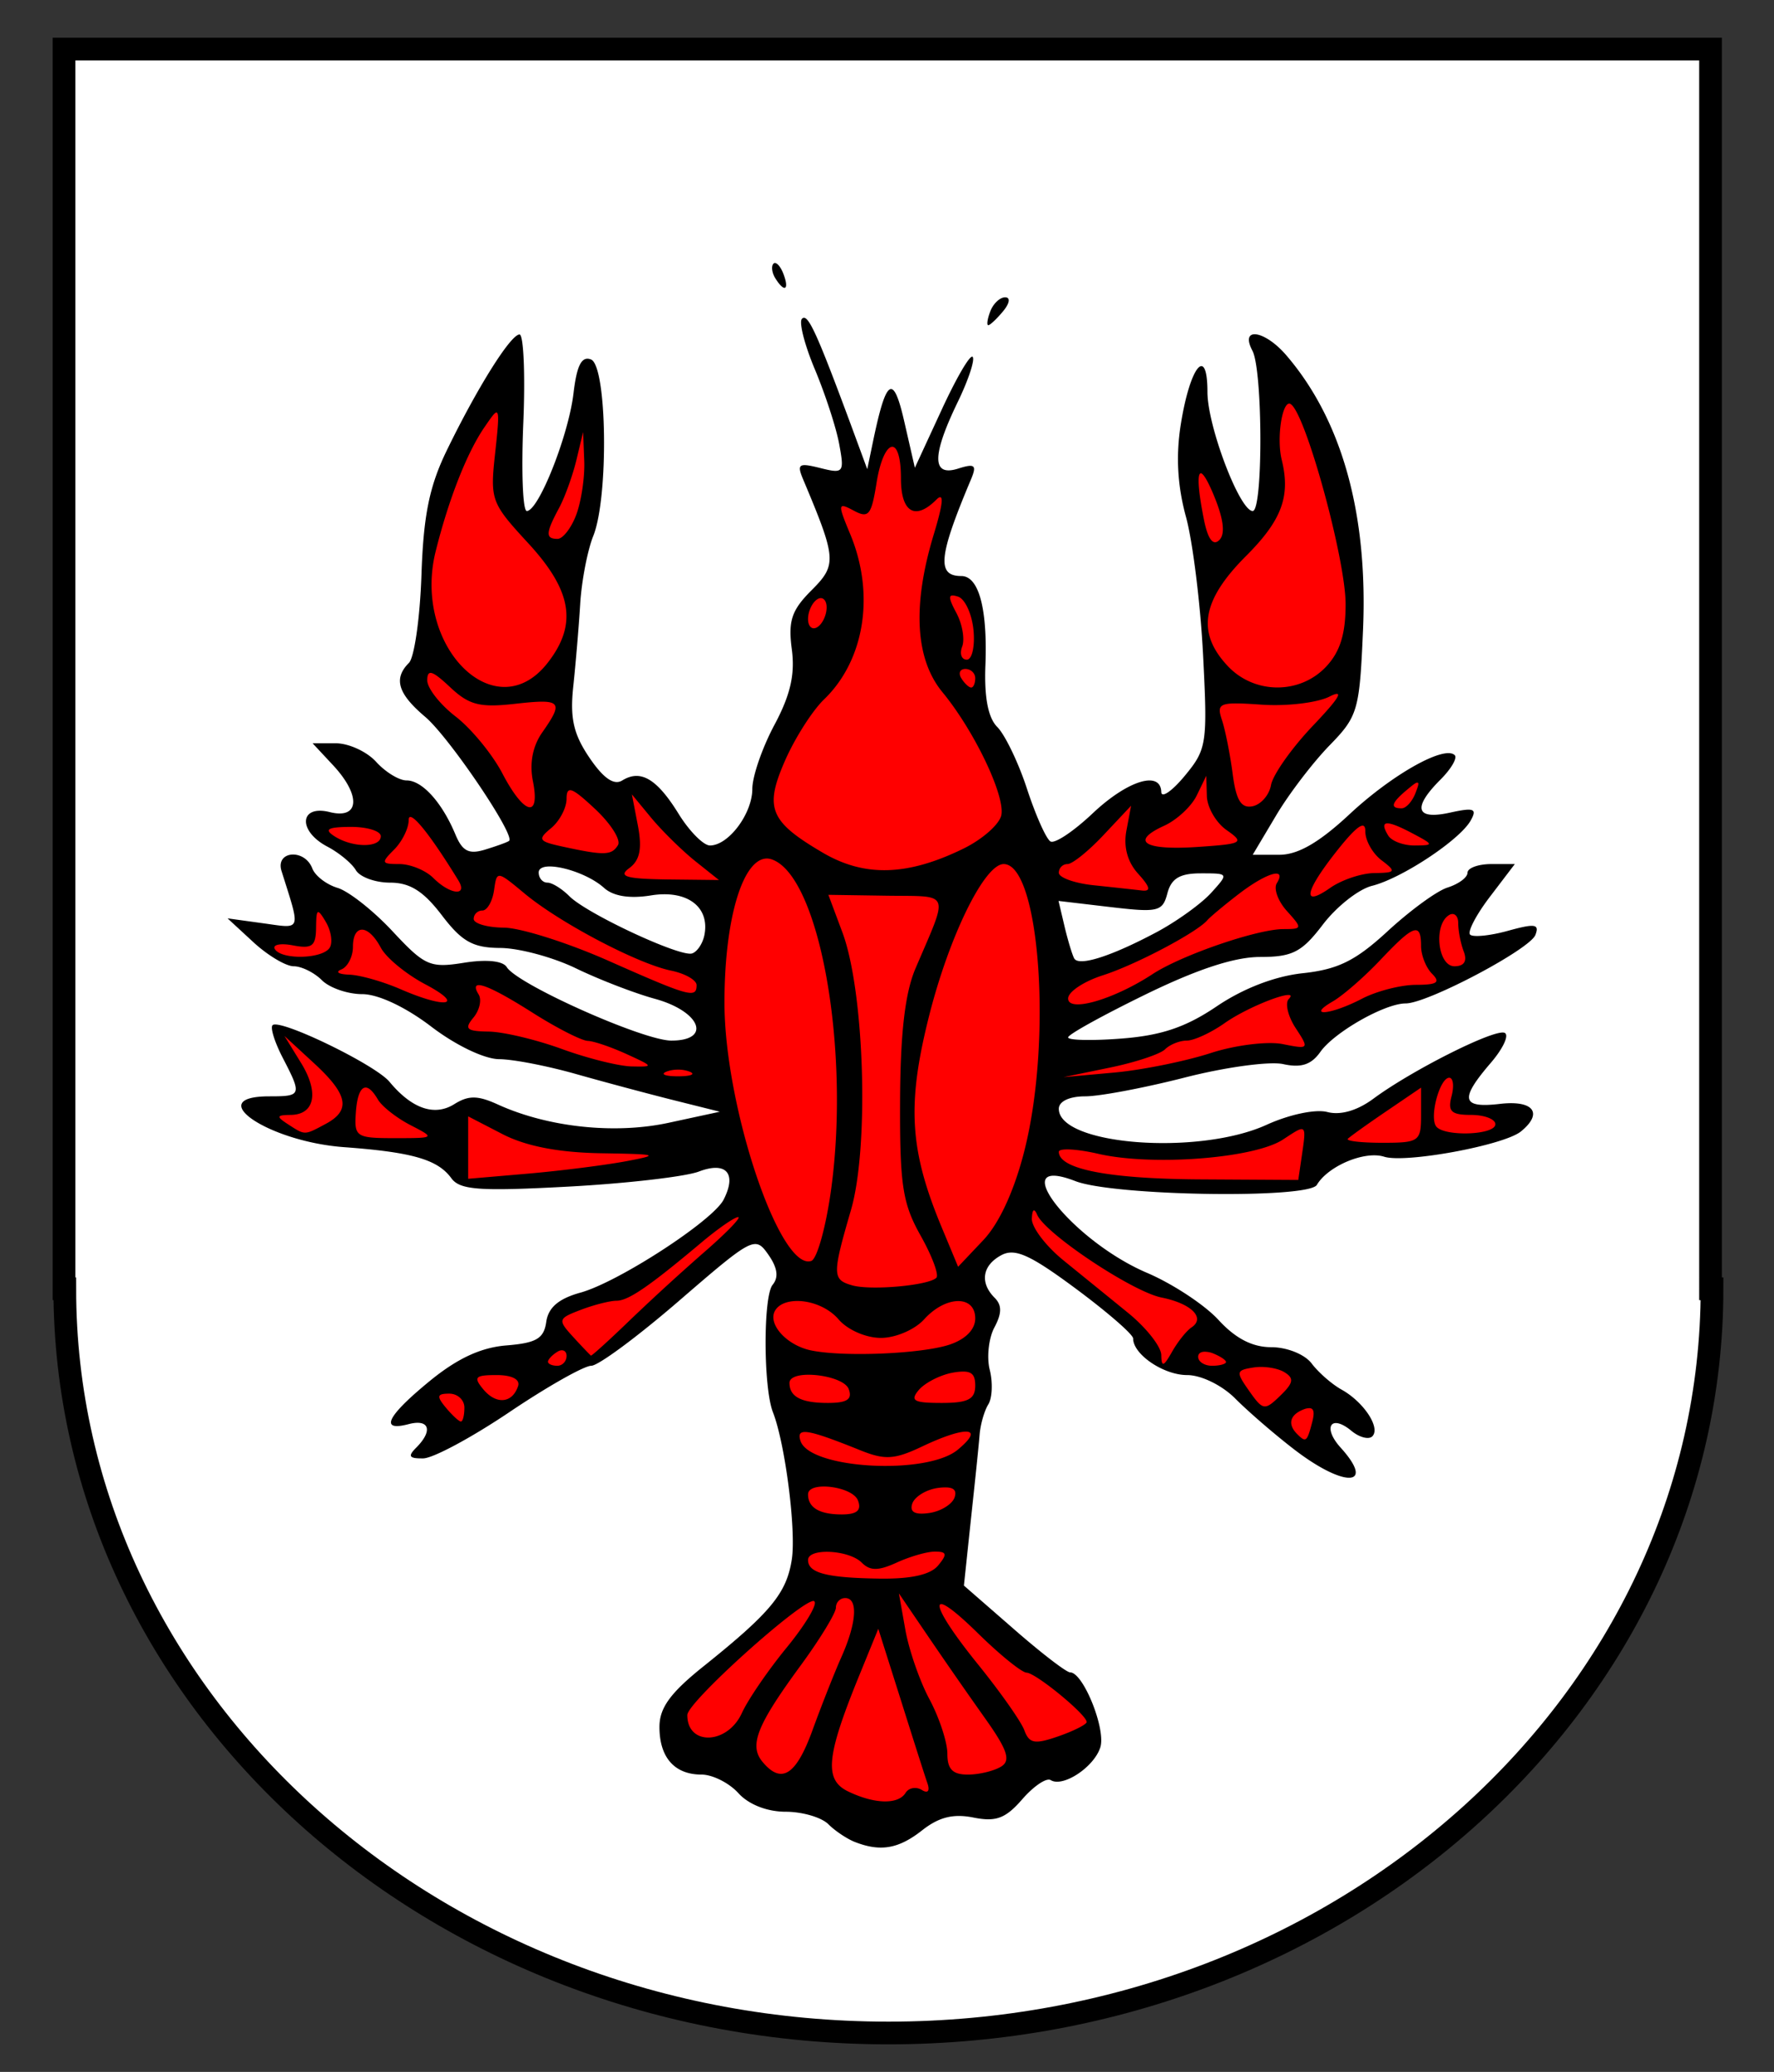 <svg xmlns="http://www.w3.org/2000/svg" width="191" height="223" version="1.0"><rect width="100%" height="100%" fill="#333333" stroke="none"/><path d="M6.895 5.283v133.43h.08c0 44.215 39.726 80.1 88.675 80.1 48.95 0 88.677-35.885 88.677-80.1h-.161V5.282H6.895z" style="fill:#fff;fill-opacity:1;stroke:#000;stroke-width:2.443"/><path style="fill:#000" d="M83.375 28.313c-.039.01-.061.03-.094.062-.262.262-.175.976.188 1.563.986 1.595 1.55 1.293.875-.47-.285-.742-.697-1.228-.969-1.155zM108.219 32c-.559 0-1.277.675-1.594 1.5-.317.825-.41 1.5-.219 1.5.19 0 .91-.675 1.594-1.5.718-.865.804-1.5.219-1.5zm-21.75 2.219a.424.424 0 0 0-.125.093c-.343.343.272 2.778 1.375 5.407s2.29 6.236 2.625 8.031c.582 3.125.498 3.26-2.031 2.625-2.315-.58-2.544-.445-1.844 1.219 3.598 8.554 3.66 9.184.906 11.937-2.141 2.141-2.534 3.292-2.125 6.344.362 2.702-.146 4.924-1.875 8.156C82.068 80.475 81 83.566 81 84.906 81 87.573 78.439 91 76.437 91c-.694 0-2.219-1.536-3.374-3.406C70.727 83.814 68.972 82.78 67 84c-.896.553-2.027-.221-3.531-2.438-1.717-2.53-2.113-4.243-1.75-7.656.257-2.418.6-6.431.75-8.906.15-2.475.784-5.764 1.406-7.313 1.675-4.167 1.488-18.333-.25-19-.995-.381-1.52.613-1.875 3.626C61.213 46.874 57.989 55 56.719 55c-.438 0-.595-4.275-.375-9.5.22-5.225.026-9.5-.407-9.5-.965 0-4.59 5.797-7.843 12.5-1.863 3.837-2.502 6.956-2.719 13.406-.156 4.623-.77 8.863-1.344 9.438-1.698 1.698-1.189 3.328 1.75 5.812 2.571 2.173 9.722 12.745 9.032 13.344-.17.147-1.326.557-2.563.938-1.764.542-2.46.192-3.219-1.626C47.59 86.358 45.452 84 43.781 84c-.816 0-2.286-.9-3.281-2-.995-1.1-2.958-2-4.344-2h-2.5l2.157 2.313c3.081 3.28 2.926 5.906-.313 5.093-3.27-.82-3.462 2.033-.25 3.719 1.237.65 2.623 1.787 3.063 2.531C38.752 94.401 40.404 95 42 95c2.138 0 3.594.919 5.563 3.5 2.177 2.855 3.35 3.513 6.312 3.531 1.997.012 5.65.989 8.125 2.188 2.475 1.199 6.303 2.679 8.5 3.281 4.926 1.35 6.167 4.5 1.781 4.5-3.02 0-16.57-6.048-17.719-7.906-.42-.68-2.183-.86-4.624-.469-3.653.584-4.209.324-7.688-3.406-2.063-2.212-4.72-4.302-5.906-4.656-1.187-.355-2.41-1.29-2.719-2.094-.831-2.166-3.999-1.898-3.313.281 2.078 6.596 2.21 6.2-1.968 5.625l-3.844-.531 2.813 2.594c1.543 1.416 3.478 2.562 4.312 2.562.834 0 2.206.675 3.031 1.5.825.825 2.775 1.5 4.344 1.5 1.72 0 4.673 1.39 7.438 3.5 2.64 2.016 5.733 3.493 7.312 3.5 1.508.007 5.225.737 8.25 1.594 3.025.857 7.75 2.122 10.5 2.812l5 1.25-5.5 1.188c-5.795 1.257-12.998.495-18.406-1.969-2.17-.988-3.152-.99-4.688-.031-2.134 1.333-4.571.482-6.968-2.406-1.544-1.86-11.844-6.844-12.594-6.094-.264.263.228 1.826 1.093 3.5C32.526 117.88 32.477 118 29 118c-7.279 0-.13 4.867 8.031 5.469 7.38.543 10.091 1.331 11.563 3.344.926 1.266 2.987 1.419 12.562.906 6.302-.338 12.652-1.077 14.094-1.625 2.94-1.118 4.107.202 2.656 3.031-1.166 2.274-11.338 8.877-15.406 10-2.352.65-3.467 1.603-3.688 3.156-.256 1.803-1.075 2.268-4.312 2.531-2.76.225-5.3 1.427-8.25 3.844-4.608 3.776-5.424 5.455-2.25 4.625 2.231-.583 2.646.698.813 2.531-.934.934-.767 1.175.75 1.157 1.072-.013 5.25-2.263 9.312-5 4.063-2.737 8.02-4.969 8.781-4.969.76 0 5.033-3.17 9.5-7.031 7.906-6.832 8.157-6.945 9.563-4.938.98 1.4 1.143 2.43.469 3.25-1.027 1.248-1.008 11.07.03 13.719 1.318 3.359 2.515 12.721 2.032 15.844-.561 3.63-2.254 5.696-9.5 11.5-3.58 2.867-4.75 4.471-4.75 6.531 0 3.285 1.623 5.125 4.531 5.125 1.18 0 2.974.9 3.969 2 1.108 1.224 3.09 2 5.094 2 1.8 0 3.857.607 4.594 1.344.736.736 2.028 1.586 2.843 1.906 2.76 1.083 4.706.751 7.25-1.25 1.824-1.435 3.365-1.808 5.531-1.375 2.423.484 3.45.101 5.25-1.969 1.231-1.415 2.607-2.344 3.063-2.062 1.32.816 4.667-1.398 5.344-3.531.617-1.945-1.841-8.063-3.25-8.063-.408 0-3.154-2.116-6.094-4.688l-5.344-4.656.75-7.094c.423-3.89.85-7.997.938-9.125.088-1.127.51-2.59.937-3.28.427-.692.497-2.364.156-3.72-.34-1.355-.114-3.414.5-4.562.808-1.51.822-2.397.032-3.188-1.625-1.625-1.343-3.49.719-4.593 1.455-.78 3.084-.05 8 3.594 3.394 2.516 6.187 4.936 6.187 5.375 0 1.716 3.28 3.937 5.813 3.937 1.52 0 3.757 1.096 5.187 2.531 1.38 1.386 4.237 3.86 6.375 5.5 5.399 4.14 8.772 3.985 4.969-.219-1.983-2.19-1.054-3.646 1.156-1.812.852.707 1.87.974 2.25.594.919-.919-.923-3.702-3.313-5.031-1.054-.587-2.491-1.85-3.218-2.813-.743-.984-2.657-1.75-4.344-1.75-2.04 0-3.856-.941-5.688-2.938-1.481-1.614-4.937-3.89-7.687-5.062-8.103-3.453-15.472-12.88-7.719-9.875 4.133 1.602 25.095 1.93 26 .406 1.21-2.037 5.149-3.698 7.25-3.031 2.283.724 12.877-1.224 14.719-2.719 2.432-1.972 1.361-3.39-2.25-2.969-4.15.485-4.367-.488-1-4.406 1.373-1.598 2.031-3.062 1.469-3.25-1.164-.389-9.975 4.049-14.094 7.094-1.747 1.292-3.546 1.81-4.969 1.438-1.27-.333-4.1.267-6.531 1.374-7.353 3.35-22.375 2.193-22.375-1.718 0-.805 1.137-1.344 2.844-1.344 1.562 0 6.4-.918 10.75-2.031s9.103-1.758 10.562-1.438c1.926.423 3.022.074 4-1.312 1.496-2.12 6.941-5.219 9.188-5.219 2.351 0 13.371-5.82 13.969-7.375.453-1.182-.059-1.241-2.97-.438-1.937.536-3.762.707-4.062.407-.3-.3.646-2.123 2.125-4.063L163.094 93h-2.531c-1.403 0-2.563.425-2.563.938 0 .512-.976 1.219-2.156 1.593-1.18.375-4.077 2.514-6.469 4.719-3.453 3.183-5.35 4.094-9.125 4.5-3.003.323-6.408 1.641-9.25 3.563-3.34 2.258-5.982 3.138-10.25 3.468-3.162.245-5.75.19-5.75-.125s3.724-2.367 8.281-4.594c5.574-2.723 9.62-4.062 12.375-4.062 3.505 0 4.503-.512 6.781-3.5 1.466-1.92 3.83-3.792 5.282-4.156 3.212-.806 9.45-4.936 10.625-7.031.718-1.282.353-1.416-2.25-.844-3.679.808-4.037-.526-1-3.563 1.146-1.146 1.834-2.322 1.531-2.625-1.095-1.094-6.701 2.05-11.313 6.344C142.024 90.688 139.75 92 137.75 92h-2.875l2.531-4.25c1.39-2.338 3.985-5.721 5.75-7.531 3.05-3.128 3.22-3.762 3.594-12.375.545-12.52-2.259-22.614-8.25-29.594-2.358-2.747-5.043-3.113-3.656-.5 1.121 2.114 1.15 17.25.031 17.25-1.403 0-4.875-9.129-4.875-12.813 0-5.082-1.877-2.78-2.875 3.532-.538 3.405-.34 6.607.563 9.906.733 2.684 1.56 9.375 1.843 14.875.49 9.548.401 10.136-1.969 13-1.365 1.65-2.511 2.438-2.53 1.75-.068-2.352-3.627-1.255-7.376 2.281-2.06 1.944-4.1 3.317-4.562 3.031-.463-.285-1.605-2.854-2.531-5.687-.927-2.833-2.373-5.81-3.188-6.625-.989-.989-1.415-3.2-1.281-6.625.238-6.092-.701-9.625-2.594-9.625-2.663 0-2.447-2.124 1.031-10.375.664-1.576.443-1.764-1.375-1.188-2.837.9-2.843-1.379-.031-7.187 1.163-2.402 1.867-4.57 1.594-4.844-.274-.273-1.767 2.297-3.344 5.719L98.5 50.344l-1.125-4.907c-1.182-5.212-1.94-4.805-3.344 1.907l-.656 3.156-1.844-5c-3.405-9.172-4.44-11.53-5.062-11.281zM58.813 93.28c1.482-.182 4.622.844 6.218 2.281 1.01.91 2.777 1.184 5.063.813 3.855-.626 6.34 1.209 5.75 4.25-.183.943-.794 1.837-1.344 2-1.307.387-11.31-4.278-13.188-6.156-.801-.802-1.864-1.469-2.374-1.469-.511 0-.938-.484-.938-1.094 0-.354.318-.564.813-.625zM129.28 94c3.026 0 3.022-.004 1.125 2.094-1.048 1.158-3.706 3.078-5.906 4.25-4.874 2.595-8.353 3.7-8.844 2.812-.201-.364-.668-1.887-1.031-3.406l-.656-2.781 5.562.656c5.137.604 5.64.506 6.156-1.469.419-1.599 1.329-2.156 3.594-2.156z"/><path style="fill:red" d="M138.813 43.438c-.81.007-1.37 3.794-.813 6.062.963 3.92.008 6.492-3.844 10.344-4.784 4.784-5.345 8.25-1.969 11.843 2.865 3.05 7.762 3.078 10.594.063 1.512-1.61 2.102-3.535 2.094-6.75-.013-4.884-4.312-20.515-5.906-21.5-.056-.035-.102-.063-.156-.063zm-85.407.968c-.215.068-.602.639-1.218 1.532-1.905 2.756-3.881 7.786-5.282 13.406-2.542 10.2 6.423 19.161 12.032 12.031 3.255-4.14 2.68-7.761-2.063-12.906-4.006-4.346-4.119-4.648-3.563-9.719.353-3.21.452-4.457.094-4.344zm9.375 2.094-.718 3c-.399 1.65-1.23 3.986-1.876 5.188-1.44 2.68-1.476 3.312-.156 3.312.564 0 1.464-1.152 2-2.563.537-1.41.932-3.998.875-5.75l-.125-3.187zM96 48.094c-.555.1-1.233 1.423-1.625 3.875-.554 3.462-.841 3.854-2.438 3-1.73-.926-1.78-.789-.406 2.5 2.698 6.457 1.577 13.584-2.812 17.812-1.263 1.217-3.14 4.178-4.188 6.563-2.257 5.137-1.672 6.575 4.063 9.937 4.498 2.637 9.102 2.505 15.125-.437 2.083-1.018 3.913-2.65 4.094-3.625.395-2.14-2.94-9.09-6.344-13.219-2.94-3.567-3.249-9.35-.938-16.969 1.047-3.45 1.127-4.595.281-3.75C98.534 56.061 97 55.141 97 51.5c0-2.382-.445-3.506-1-3.406zm33.313 2.843c-.039-.008-.064.012-.094.032-.31.203-.204 1.918.406 4.968.423 2.117.995 2.85 1.656 2.188.662-.661.457-2.278-.594-4.813-.633-1.529-1.107-2.312-1.375-2.374zM102.53 64.094c-.423.027-.273.547.438 1.875.646 1.206.925 2.843.625 3.625-.3.782-.068 1.406.5 1.406.567 0 .89-1.442.719-3.188-.173-1.745-.916-3.35-1.657-3.593-.271-.09-.484-.134-.625-.125zm-14.156.281A.685.685 0 0 0 88 64.5c-.55.34-1 1.3-1 2.125s.45 1.215 1 .875c.55-.34 1-1.3 1-2.125 0-.619-.266-.993-.625-1zM103.938 72c-.583 0-.778.45-.438 1s.82 1 1.063 1c.242 0 .437-.45.437-1s-.48-1-1.063-1zm-57.657.438c-.197.053-.281.326-.281.78 0 .86 1.379 2.608 3.063 3.907 1.683 1.3 3.953 4.063 5.03 6.125 2.336 4.471 4.1 4.902 3.282.813-.377-1.887-.038-3.737 1-5.22 2.356-3.363 2.102-3.657-2.906-3.093-3.789.427-4.95.145-7-1.781-1.193-1.121-1.86-1.621-2.188-1.531zm97.688 2.25c-.137-.017-.4.068-.813.28-1.293.666-4.59 1.063-7.312.876-4.572-.314-4.896-.191-4.281 1.656.365 1.1.883 3.721 1.156 5.813.369 2.827.914 3.702 2.125 3.468.895-.172 1.805-1.187 2-2.281.194-1.094 2.213-3.971 4.5-6.375 2.19-2.302 3.034-3.388 2.625-3.438zM129.875 83.5l-1.031 2.125c-.57 1.175-2.15 2.635-3.5 3.25-3.703 1.687-2.163 2.675 3.625 2.281 4.85-.33 5.041-.448 3.094-1.812-1.143-.8-2.088-2.45-2.125-3.656l-.063-2.188zm22.625.75c-.185.07-.491.322-.969.719-1.735 1.44-1.91 2.031-.625 2.031.491 0 1.154-.753 1.5-1.656.264-.686.38-1.04.25-1.094a.221.221 0 0 0-.156 0zm-91.188.813c-.228.056-.312.355-.312.906 0 .978-.745 2.401-1.656 3.156-1.495 1.239-1.373 1.43 1.25 2 4.465.97 5.252.953 5.937-.156.35-.565-.777-2.326-2.469-3.906-1.586-1.482-2.369-2.094-2.75-2zm6.72.437.656 3.406c.462 2.473.19 3.707-.938 4.531-1.227.898-.364 1.155 4.063 1.22l5.593.062-2.625-2.094c-1.436-1.163-3.55-3.25-4.687-4.625l-2.063-2.5zm53.75 1.219-2.938 3.125c-1.617 1.73-3.384 3.156-3.906 3.156a.935.935 0 0 0-.938.938c0 .516 1.688 1.128 3.75 1.343 2.063.216 4.383.47 5.156.563 1.048.125.951-.348-.375-1.813-1.157-1.279-1.583-2.911-1.25-4.656l.5-2.656zm-77.657 1.219c-.082.035-.125.155-.125.343 0 .863-.698 2.292-1.563 3.156C41.01 92.868 41.053 93 43 93c1.179 0 2.831.675 3.656 1.5 1.815 1.815 3.758 1.996 2.688.25-2.56-4.177-4.49-6.725-5.125-6.813-.037-.005-.067-.011-.094 0zm105.188.687c-.42.046-.35.494.156 1.313.362.586 1.638 1.07 2.844 1.062 2.1-.014 2.085-.08-.313-1.344-1.372-.723-2.269-1.077-2.688-1.031zm-2.688.25c-.443.098-1.297.954-2.625 2.625-3.546 4.461-3.889 6.24-.781 4.063 1.222-.857 3.36-1.577 4.75-1.594 2.314-.03 2.384-.159.781-1.375-.963-.73-1.75-2.117-1.75-3.094 0-.472-.11-.684-.375-.625zM37.75 89c-2.466.012-2.888.264-1.75 1 1.965 1.27 5 1.27 5 0 0-.55-1.462-1.008-3.25-1zm44.906 3.406c-2.641-.139-4.648 6.367-4.656 15.469-.01 11.173 5.958 28.963 9.344 27.844.63-.209 1.605-3.732 2.156-7.813 2.032-15.055-1.256-33.434-6.313-35.375a1.736 1.736 0 0 0-.53-.125zm25.406.594c-2.07 0-5.89 7.797-8.062 16.469-2.4 9.58-2.055 14.47 1.531 22.969l1.625 3.906 2.75-2.906c1.732-1.854 3.339-5.405 4.406-9.657C113.31 111.843 111.934 93 108.063 93zm29.407 1.031c-.624-.054-2.192.727-4.094 2.188-1.587 1.218-3.1 2.49-3.375 2.812-1.128 1.325-7.746 4.818-11.25 5.938-2.063.66-3.75 1.782-3.75 2.5 0 1.541 4.917.111 9.094-2.625 3.13-2.051 11.272-4.844 14.094-4.844 2.033 0 2.056-.08.375-1.938-.965-1.065-1.456-2.415-1.094-3 .415-.67.374-.998 0-1.03zm-83.781.25c-.297.09-.361.623-.5 1.563-.176 1.184-.739 2.156-1.25 2.156-.512 0-.938.411-.938.906 0 .495 1.462.922 3.25.938 1.788.016 6.85 1.613 11.25 3.562 8.72 3.864 9.5 4.087 9.5 2.625 0-.54-1.237-1.252-2.75-1.562-3.585-.735-11.947-5.126-15.75-8.281-1.683-1.397-2.431-2.022-2.813-1.907zm35.5 2.031 1.53 4.094c2.36 6.382 2.867 23.07.907 29.813-2.031 6.986-2.025 7.51.125 8.125 2 .573 8.232.017 9.063-.813.304-.304-.456-2.338-1.688-4.531-1.936-3.444-2.256-5.41-2.219-14.469.03-7.32.535-11.653 1.656-14.281 3.615-8.47 3.892-7.744-3.093-7.844l-6.281-.094zm-54.97 1.876c-.146.084-.173.639-.187 1.687-.025 1.972-.442 2.268-2.5 1.875-1.358-.26-2.228-.064-1.937.406.73 1.181 5.155 1.059 5.906-.156.337-.546.157-1.783-.406-2.75-.454-.778-.728-1.147-.875-1.063zm122.157.187a.695.695 0 0 0-.375.125c-1.681 1.04-1.202 5.5.594 5.5 1.054 0 1.398-.556 1-1.594-.334-.87-.594-2.25-.594-3.062 0-.61-.266-.966-.625-.969zM39 100.063c-.58-.015-1 .595-1 1.843 0 1.054-.563 2.16-1.25 2.438-.688.277-.3.519.875.562 1.174.044 3.65.76 5.5 1.563 4.963 2.154 6.973 1.748 2.656-.531-2.045-1.08-4.195-2.842-4.781-3.938-.677-1.265-1.42-1.923-2-1.938zm113.375.062c-.613.032-1.746 1.063-3.75 3.188-1.72 1.823-4.03 3.833-5.125 4.468-2.944 1.707-.214 1.46 3.125-.281 1.575-.822 4.19-1.497 5.813-1.5 2.294-.005 2.683-.254 1.75-1.188-.66-.66-1.188-2.01-1.188-3 0-1.114-.148-1.712-.625-1.687zm-100.781 5.906c-.456-.017-.487.314-.063 1 .355.574.102 1.7-.562 2.5-1.01 1.217-.744 1.464 1.656 1.5 1.58.024 5.125.873 7.875 1.875 2.75 1.003 6.125 1.846 7.5 1.875 2.407.05 2.388.01-.5-1.312-1.65-.756-3.55-1.413-4.219-1.438-.668-.025-3.335-1.381-5.937-3.031-3.043-1.93-4.99-2.94-5.75-2.969zm87.031 1.063c-1.11.076-4.721 1.58-6.781 3.031-1.46 1.028-3.295 1.875-4.063 1.875-.767 0-1.821.42-2.344.938-.522.517-3.187 1.403-5.937 1.968l-5 1.031 5.5-.5c3.025-.277 7.685-1.229 10.344-2.093 2.658-.865 6.142-1.29 7.75-.969 2.856.571 2.882.534 1.406-1.719-.831-1.268-1.164-2.688-.75-3.125.333-.35.245-.463-.125-.437zm-108 4.406 1.75 2.844c2.006 3.211 1.54 5.633-1.094 5.656-1.516.013-1.557.175-.281 1 1.869 1.208 1.738 1.213 4.063-.031 2.736-1.465 2.42-3.155-1.25-6.531l-3.188-2.938zM73 115.125c-.453 0-.906.08-1.25.219-.688.277-.125.5 1.25.5s1.938-.223 1.25-.5a3.473 3.473 0 0 0-1.25-.219zm83.031.875c-.991 0-2.125 4.075-1.437 5.188.729 1.18 6.406 1.012 6.406-.188 0-.55-1.186-1-2.625-1-2.124 0-2.518-.376-2.094-2 .288-1.1.185-2-.25-2zm-116.75 1.063c-.502.09-.852 1.005-.968 2.687-.181 2.609.023 2.75 4.187 2.75 4.373 0 4.375-.02 1.688-1.406-1.484-.766-3.06-2.003-3.5-2.75-.55-.935-1.016-1.352-1.407-1.281zm113.719 0-3.719 2.53c-2.048 1.39-3.912 2.726-4.156 2.97-.244.243 1.427.437 3.719.437 3.953 0 4.156-.15 4.156-2.969v-2.969zm-102.594 3.093V126.875l6.532-.563c3.602-.316 8.362-.926 10.562-1.343 3.588-.68 3.31-.746-2.781-.844-4.54-.073-8.049-.749-10.563-2.031l-3.75-1.938zm89.75 1.375c-.311-.023-.932.405-2.031 1.125-3.098 2.03-14.093 2.87-19.875 1.531-2.338-.54-4.25-.626-4.25-.218 0 1.863 5.343 2.906 15.125 2.969l10.656.062.438-3c.247-1.686.338-2.439-.063-2.469zm-28.812 8.75c-.143-.033-.221.272-.25.875-.044.909 1.478 2.934 3.406 4.5 1.928 1.567 5.078 4.118 7 5.688 1.922 1.57 3.515 3.594 3.531 4.5.025 1.33.24 1.273 1.156-.344.624-1.1 1.564-2.274 2.094-2.625 1.541-1.02-.002-2.575-3.219-3.219-3.156-.631-12.584-6.914-13.406-8.937-.107-.265-.226-.418-.312-.438zM79.469 131c-.385 0-2.169 1.238-3.969 2.75-5.614 4.716-7.85 6.25-9.125 6.25-.677 0-2.392.429-3.813.969-2.49.946-2.547 1.073-.843 2.937.972 1.064 1.833 1.954 1.906 2 .073.046 1.898-1.594 4.031-3.656a249.862 249.862 0 0 1 8.188-7.5c2.376-2.063 4.01-3.75 3.625-3.75zm6.156 9.031c-.938.044-1.756.353-2.156 1-.88 1.423 1.191 3.76 3.844 4.313 3.522.735 11.966.373 14.937-.625 1.712-.576 2.75-1.628 2.75-2.813 0-2.534-3.169-2.482-5.5.094-1.005 1.11-3.071 2-4.656 2-1.618 0-3.593-.867-4.563-2-1.142-1.334-3.092-2.042-4.656-1.969zm-25.25 5.313c-.12.02-.237.071-.375.156-.55.34-1 .82-1 1.063 0 .242.45.437 1 .437s1-.48 1-1.063c0-.436-.266-.654-.625-.593zm69.156.156c-.33.048-.531.232-.531.531 0 .533.675.969 1.5.969s1.5-.19 1.5-.406c0-.216-.675-.652-1.5-.969a2.333 2.333 0 0 0-.594-.125 1.537 1.537 0 0 0-.375 0zm6.281 1.625c-.307-.004-.6.02-.875.063-1.863.294-1.893.466-.437 2.53 1.48 2.1 1.664 2.126 3.344.5 1.427-1.38 1.512-1.874.437-2.53-.551-.337-1.547-.552-2.469-.563zm-32.093.5c-.321 0-.71.034-1.188.125-1.358.26-2.99 1.11-3.625 1.875-.948 1.142-.51 1.375 2.469 1.375 2.866 0 3.625-.402 3.625-1.875 0-1.08-.318-1.498-1.281-1.5zm-16.875.344c-1.045.03-1.844.314-1.844.875 0 1.494 1.272 2.156 4.125 2.156 2.08 0 2.677-.387 2.25-1.5-.374-.974-2.79-1.582-4.531-1.531zM53.469 148c-2.318 0-2.528.218-1.438 1.531 1.393 1.678 3.129 1.52 3.75-.344.24-.721-.668-1.187-2.312-1.187zm-5.094 2c-1.329 0-1.395.271-.375 1.5.685.825 1.417 1.5 1.625 1.5.208 0 .375-.675.375-1.5s-.733-1.5-1.625-1.5zM141 151.563a1.645 1.645 0 0 0-.625.125c-1.501.576-1.776 1.598-.719 2.656.953.952 1.066.858 1.625-1.281.265-1.013.187-1.478-.281-1.5zm-36.875 2.53c-.733-.068-2.445.456-4.844 1.595-2.982 1.414-4.011 1.47-6.656.406-5.737-2.31-6.935-2.504-6.438-1 .999 3.02 13.6 3.718 16.938.937 1.47-1.225 1.733-1.869 1-1.937zM88.531 160c-.869.03-1.531.29-1.531.844 0 1.426 1.232 2.156 3.625 2.156 1.635 0 2.159-.434 1.75-1.5-.372-.97-2.395-1.55-3.844-1.5zm13.406.094a5.407 5.407 0 0 0-1 .062c-1.255.184-2.476.954-2.718 1.688-.299.906.292 1.227 1.844 1 1.255-.184 2.476-.954 2.718-1.688.224-.68-.037-1.025-.844-1.062zm-1.28 6.906c-.867 0-2.71.542-4.126 1.188-1.969.897-2.853.897-3.75 0-1.384-1.385-5.781-1.605-5.781-.282 0 1.394 1.99 1.913 7.625 2 3.417.053 5.545-.406 6.375-1.406 1.017-1.225.943-1.5-.344-1.5zm-3.876 4.5.688 3.875c.372 2.137 1.532 5.52 2.594 7.5 1.06 1.98 1.937 4.63 1.937 5.875 0 1.687.574 2.261 2.25 2.25 1.237-.008 2.834-.413 3.563-.875 1.03-.653.652-1.8-1.782-5.219A577.282 577.282 0 0 1 99.844 176l-3.063-4.5zM91 172c-.55 0-1 .458-1 1.031 0 .574-1.712 3.386-3.813 6.25-4.693 6.401-5.563 8.573-4.093 10.344 2.033 2.45 3.61 1.47 5.375-3.375.951-2.613 2.352-6.173 3.125-7.906C92.24 174.652 92.41 172 91 172zm-3.406.313C86.147 172.303 74 183.207 74 184.593c-.002 3.344 4.326 3.18 5.875-.218.658-1.444 2.83-4.611 4.813-7.031 1.983-2.42 3.322-4.647 3-4.969-.024-.024-.048-.062-.094-.063zm13.687.343c-.552.147.78 2.479 4.031 6.5 2.376 2.938 4.62 6.12 4.97 7.063.535 1.445 1.119 1.551 3.687.656 1.675-.584 3.031-1.284 3.031-1.531 0-.79-5.469-5.28-6.469-5.313-.529-.017-2.891-1.935-5.25-4.25-2.076-2.037-3.36-3.031-3.875-3.125a.267.267 0 0 0-.125 0zm-6.719 2.656-2.156 5.282c-3.463 8.52-3.661 10.978-1.094 12.219 2.86 1.381 5.4 1.43 6.188.156.345-.56 1.145-.687 1.75-.313.662.41.893.1.594-.75-.274-.777-1.56-4.825-2.875-9l-2.406-7.594z"/></svg>